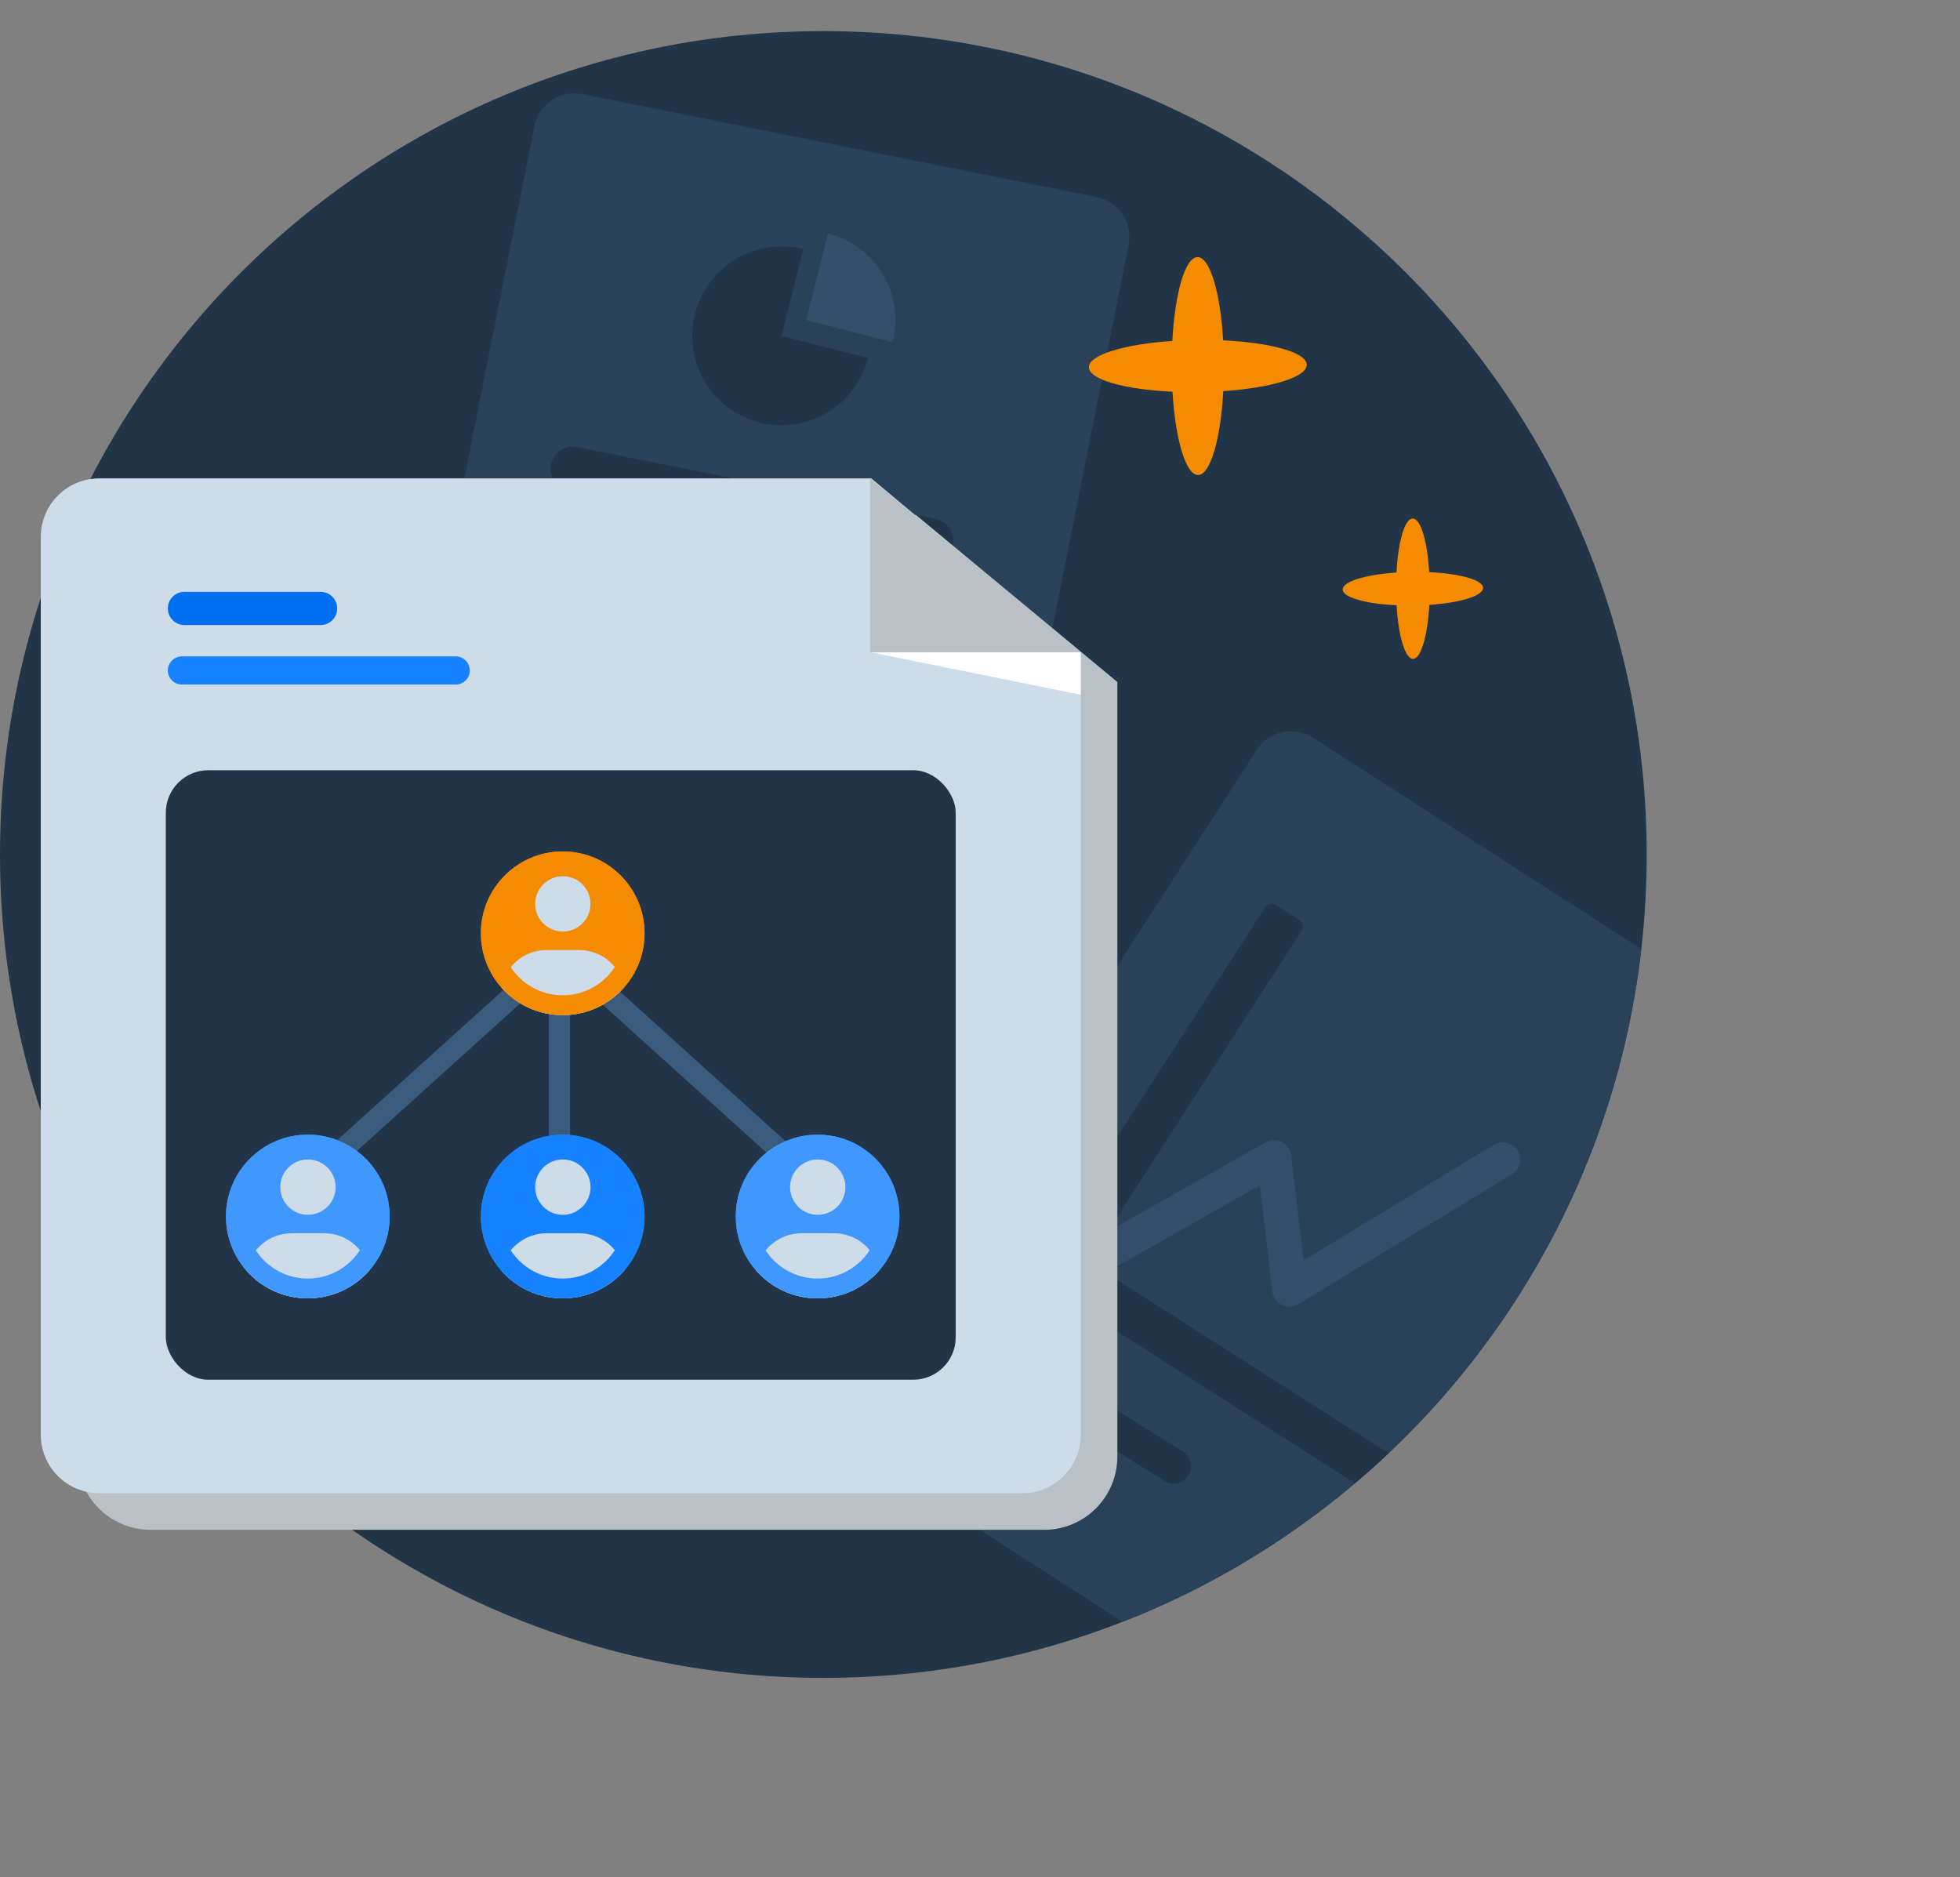 <svg width="189" height="181" viewBox="0 0 189 181" fill="none" xmlns="http://www.w3.org/2000/svg">
<rect x="0" y="0" width="189" height="181" fill="#808080" stroke="none"/>
<path d="M79.394 161.789C123.243 161.789 158.789 126.243 158.789 82.394C158.789 38.546 123.243 3 79.394 3C35.546 3 0 38.546 0 82.394C0 126.243 35.546 161.789 79.394 161.789Z" fill="#223548"/>
<path d="M105.777 19.018L56.117 9.076C54.011 8.654 51.965 10.023 51.545 12.133L37.153 84.532C36.733 86.642 38.1 88.694 40.206 89.115L89.866 99.058C91.971 99.479 94.018 98.111 94.437 96.001L108.83 23.601C109.249 21.492 107.883 19.44 105.777 19.018Z" fill="#2A4259"/>
<path d="M77.46 24.019C75.809 23.602 74.072 23.685 72.468 24.258C70.864 24.83 69.466 25.866 68.45 27.235C67.434 28.605 66.847 30.245 66.761 31.949C66.676 33.653 67.097 35.345 67.971 36.81C68.844 38.275 70.132 39.448 71.671 40.181C73.209 40.913 74.929 41.172 76.614 40.924C78.299 40.677 79.872 39.934 81.135 38.791C82.398 37.647 83.295 36.154 83.711 34.499L75.356 32.392L77.46 24.019Z" fill="#223548"/>
<path d="M79.841 22.506L77.742 30.871L86.09 32.978C86.366 31.88 86.424 30.738 86.259 29.617C86.094 28.496 85.711 27.418 85.13 26.446C84.55 25.473 83.784 24.625 82.876 23.949C81.969 23.273 80.937 22.782 79.841 22.506Z" fill="#324E6B"/>
<path d="M90.22 50.03L55.615 43.102C54.467 42.872 53.351 43.618 53.122 44.769C52.893 45.919 53.639 47.038 54.787 47.268L89.392 54.196C90.54 54.426 91.656 53.68 91.885 52.529C92.114 51.379 91.368 50.26 90.22 50.03Z" fill="#223548"/>
<path d="M88.261 57.149L53.656 50.221C52.508 49.991 51.392 50.737 51.163 51.888C50.934 53.038 51.68 54.157 52.828 54.387L87.433 61.315C88.581 61.545 89.697 60.799 89.926 59.648C90.155 58.498 89.409 57.379 88.261 57.149Z" fill="#223548"/>
<path d="M70.265 60.892L51.83 57.201C50.682 56.971 49.566 57.718 49.337 58.868C49.108 60.019 49.853 61.137 51.002 61.367L69.437 65.058C70.585 65.288 71.701 64.542 71.93 63.392C72.159 62.241 71.413 61.122 70.265 60.892Z" fill="#223548"/>
<path fill-rule="evenodd" clip-rule="evenodd" d="M108.269 156.376C135.133 145.884 154.881 121.182 158.272 91.51L126.58 71.122C124.774 69.96 122.364 70.484 121.198 72.291L81.177 134.316C80.011 136.124 80.529 138.531 82.335 139.693L108.269 156.376Z" fill="#2A4259"/>
<path fill-rule="evenodd" clip-rule="evenodd" d="M146.353 110.937C146.832 111.725 146.582 112.752 145.794 113.23L125.212 125.743C124.726 126.038 124.123 126.066 123.612 125.817C123.102 125.568 122.753 125.076 122.686 124.511L121.488 114.292L104.479 123.935C103.677 124.389 102.659 124.108 102.204 123.306C101.749 122.504 102.031 121.485 102.833 121.03L122.029 110.147C122.516 109.871 123.109 109.857 123.607 110.11C124.106 110.363 124.446 110.849 124.511 111.404L125.699 121.539L144.06 110.378C144.848 109.899 145.875 110.149 146.353 110.937Z" fill="#324E6B"/>
<path d="M121.957 87.532C122.207 87.144 122.723 87.033 123.111 87.282L125.233 88.651C125.62 88.9 125.732 89.417 125.482 89.805L103.82 123.402C103.57 123.789 103.054 123.901 102.666 123.651L100.544 122.283C100.157 122.033 100.045 121.516 100.295 121.129L121.957 87.532Z" fill="#223548"/>
<path fill-rule="evenodd" clip-rule="evenodd" d="M133.904 140.119L102.16 119.858C101.771 119.61 101.255 119.724 101.007 120.113L99.649 122.241C99.401 122.63 99.515 123.146 99.903 123.394L130.658 143.022C131.766 142.084 132.849 141.116 133.904 140.119Z" fill="#223548"/>
<path d="M95.411 130.246C95.9 129.465 96.935 129.221 97.716 129.711L114.078 139.968C114.859 140.457 115.091 141.495 114.601 142.276C114.111 143.057 113.077 143.3 112.296 142.811L95.934 132.554C95.153 132.064 94.921 131.027 95.411 130.246Z" fill="#223548"/>
<path d="M126.007 35.174C126.007 33.986 122.556 33.034 117.945 32.818C117.681 28.213 116.666 24.788 115.477 24.791C114.288 24.794 113.299 28.244 113.046 32.873C108.422 33.189 104.984 34.223 105 35.414C105.016 36.606 108.451 37.557 113.062 37.771C113.339 42.376 114.341 45.8 115.527 45.798C116.713 45.795 117.707 42.344 117.96 37.715C122.585 37.399 126.02 36.366 126.007 35.174Z" fill="#F58B00"/>
<path d="M143.01 56.688C143.01 55.921 140.786 55.308 137.815 55.169C137.645 52.201 136.991 49.994 136.224 49.996C135.458 49.998 134.821 52.221 134.658 55.205C131.678 55.408 129.462 56.074 129.473 56.842C129.483 57.61 131.697 58.223 134.668 58.361C134.847 61.329 135.492 63.535 136.257 63.534C137.021 63.532 137.662 61.308 137.825 58.325C140.805 58.121 143.019 57.455 143.01 56.688Z" fill="#F58B00"/>
<path d="M7.459 56.71C7.459 52.813 10.618 49.654 14.514 49.654H88.322L107.743 65.756V140.452C107.743 144.349 104.585 147.508 100.688 147.508H14.514C10.618 147.508 7.459 144.349 7.459 140.452V56.71Z" fill="#B9C1C6"/>
<path d="M3.932 51.771C3.932 48.654 6.459 46.127 9.576 46.127H84.018L104.216 63.043V138.336C104.216 141.453 101.689 143.981 98.572 143.981H9.576C6.459 143.981 3.932 141.453 3.932 138.336V51.771Z" fill="#CEDBE8"/>
<path d="M83.909 62.891L104.216 66.986V62.891H83.909Z" fill="white"/>
<path d="M83.909 62.89H104.216L83.909 46.127V62.89Z" fill="#B9C1C6"/>
<rect x="15.99" y="74.268" width="76.168" height="58.77" rx="4.097" fill="#223548"/>
<path fill-rule="evenodd" clip-rule="evenodd" d="M26.88 115.028L53.556 90.924L54.929 92.444L28.253 116.548L26.88 115.028Z" fill="#3B5B7C"/>
<path fill-rule="evenodd" clip-rule="evenodd" d="M81.269 115.028L54.593 90.924L53.22 92.444L79.895 116.548L81.269 115.028Z" fill="#3B5B7C"/>
<path fill-rule="evenodd" clip-rule="evenodd" d="M52.924 113.581L52.924 91.273L54.973 91.273L54.973 113.581L52.924 113.581Z" fill="#3B5B7C"/>
<path d="M62.154 89.99C62.154 94.349 58.621 97.882 54.262 97.882C49.904 97.882 46.37 94.349 46.37 89.99C46.37 85.631 49.904 82.098 54.262 82.098C58.621 82.098 62.154 85.631 62.154 89.99Z" fill="#F58B00"/>
<path fill-rule="evenodd" clip-rule="evenodd" d="M48.339 95.204C48.743 93.119 50.57 91.604 52.705 91.604H55.843C57.971 91.604 59.793 93.109 60.205 95.183C58.758 96.837 56.633 97.881 54.263 97.881C51.903 97.881 49.785 96.846 48.339 95.204ZM56.943 87.157C56.943 88.63 55.748 89.825 54.274 89.825C52.8 89.825 51.606 88.63 51.606 87.157C51.606 85.683 52.8 84.488 54.274 84.488C55.748 84.488 56.943 85.683 56.943 87.157Z" fill="#CEDBE8"/>
<path fill-rule="evenodd" clip-rule="evenodd" d="M54.262 95.97C57.565 95.97 60.243 93.293 60.243 89.99C60.243 86.687 57.565 84.009 54.262 84.009C50.959 84.009 48.282 86.687 48.282 89.99C48.282 93.293 50.959 95.97 54.262 95.97ZM54.262 97.882C58.621 97.882 62.154 94.349 62.154 89.99C62.154 85.631 58.621 82.098 54.262 82.098C49.904 82.098 46.37 85.631 46.37 89.99C46.37 94.349 49.904 97.882 54.262 97.882Z" fill="#F58B00"/>
<path d="M37.574 117.3C37.574 121.659 34.041 125.193 29.682 125.193C25.323 125.193 21.79 121.659 21.79 117.3C21.79 112.942 25.323 109.408 29.682 109.408C34.041 109.408 37.574 112.942 37.574 117.3Z" fill="#4098FF"/>
<path fill-rule="evenodd" clip-rule="evenodd" d="M23.759 122.515C24.163 120.43 25.99 118.915 28.125 118.915H31.264C33.391 118.915 35.213 120.419 35.625 122.493C34.179 124.147 32.053 125.192 29.683 125.192C27.323 125.192 25.205 124.156 23.759 122.515ZM32.363 114.467C32.363 115.941 31.168 117.136 29.694 117.136C28.221 117.136 27.026 115.941 27.026 114.467C27.026 112.994 28.221 111.799 29.694 111.799C31.168 111.799 32.363 112.994 32.363 114.467Z" fill="#CEDBE8"/>
<path fill-rule="evenodd" clip-rule="evenodd" d="M29.682 123.281C32.985 123.281 35.663 120.603 35.663 117.3C35.663 113.998 32.985 111.32 29.682 111.32C26.379 111.32 23.702 113.998 23.702 117.3C23.702 120.603 26.379 123.281 29.682 123.281ZM29.682 125.193C34.041 125.193 37.574 121.659 37.574 117.3C37.574 112.942 34.041 109.408 29.682 109.408C25.323 109.408 21.79 112.942 21.79 117.3C21.79 121.659 25.323 125.193 29.682 125.193Z" fill="#4098FF"/>
<path d="M62.154 117.3C62.154 121.659 58.621 125.193 54.262 125.193C49.904 125.193 46.37 121.659 46.37 117.3C46.37 112.942 49.904 109.408 54.262 109.408C58.621 109.408 62.154 112.942 62.154 117.3Z" fill="#1782FF"/>
<path fill-rule="evenodd" clip-rule="evenodd" d="M48.339 122.515C48.743 120.43 50.57 118.915 52.705 118.915H55.843C57.971 118.915 59.793 120.419 60.205 122.493C58.758 124.147 56.633 125.192 54.263 125.192C51.903 125.192 49.785 124.156 48.339 122.515ZM56.943 114.467C56.943 115.941 55.748 117.136 54.274 117.136C52.8 117.136 51.606 115.941 51.606 114.467C51.606 112.994 52.8 111.799 54.274 111.799C55.748 111.799 56.943 112.994 56.943 114.467Z" fill="#CEDBE8"/>
<path fill-rule="evenodd" clip-rule="evenodd" d="M54.262 123.281C57.565 123.281 60.243 120.603 60.243 117.3C60.243 113.998 57.565 111.32 54.262 111.32C50.959 111.32 48.282 113.998 48.282 117.3C48.282 120.603 50.959 123.281 54.262 123.281ZM54.262 125.193C58.621 125.193 62.154 121.659 62.154 117.3C62.154 112.942 58.621 109.408 54.262 109.408C49.904 109.408 46.37 112.942 46.37 117.3C46.37 121.659 49.904 125.193 54.262 125.193Z" fill="#1782FF"/>
<path d="M86.734 117.3C86.734 121.659 83.2 125.193 78.841 125.193C74.483 125.193 70.949 121.659 70.949 117.3C70.949 112.942 74.483 109.408 78.841 109.408C83.2 109.408 86.734 112.942 86.734 117.3Z" fill="#4098FF"/>
<path fill-rule="evenodd" clip-rule="evenodd" d="M72.919 122.515C73.323 120.43 75.15 118.915 77.285 118.915H80.424C82.551 118.915 84.373 120.42 84.785 122.494C83.339 124.147 81.213 125.192 78.843 125.192C76.483 125.192 74.365 124.156 72.919 122.515ZM81.523 114.467C81.523 115.941 80.328 117.136 78.854 117.136C77.38 117.136 76.186 115.941 76.186 114.467C76.186 112.994 77.38 111.799 78.854 111.799C80.328 111.799 81.523 112.994 81.523 114.467Z" fill="#CEDBE8"/>
<path fill-rule="evenodd" clip-rule="evenodd" d="M78.841 123.281C82.144 123.281 84.822 120.603 84.822 117.3C84.822 113.998 82.144 111.32 78.841 111.32C75.538 111.32 72.861 113.998 72.861 117.3C72.861 120.603 75.538 123.281 78.841 123.281ZM78.841 125.193C83.2 125.193 86.734 121.659 86.734 117.3C86.734 112.942 83.2 109.408 78.841 109.408C74.483 109.408 70.949 112.942 70.949 117.3C70.949 121.659 74.483 125.193 78.841 125.193Z" fill="#4098FF"/>
<path d="M30.911 57.066H17.785C16.9 57.066 16.183 57.784 16.183 58.668C16.183 59.553 16.9 60.27 17.785 60.27H30.911C31.795 60.27 32.513 59.553 32.513 58.668C32.513 57.784 31.795 57.066 30.911 57.066Z" fill="#0070F3"/>
<path d="M43.943 63.291H17.54C16.791 63.291 16.183 63.899 16.183 64.649C16.183 65.398 16.791 66.006 17.54 66.006H43.943C44.693 66.006 45.301 65.398 45.301 64.649C45.301 63.899 44.693 63.291 43.943 63.291Z" fill="#1782FF"/>
</svg>
